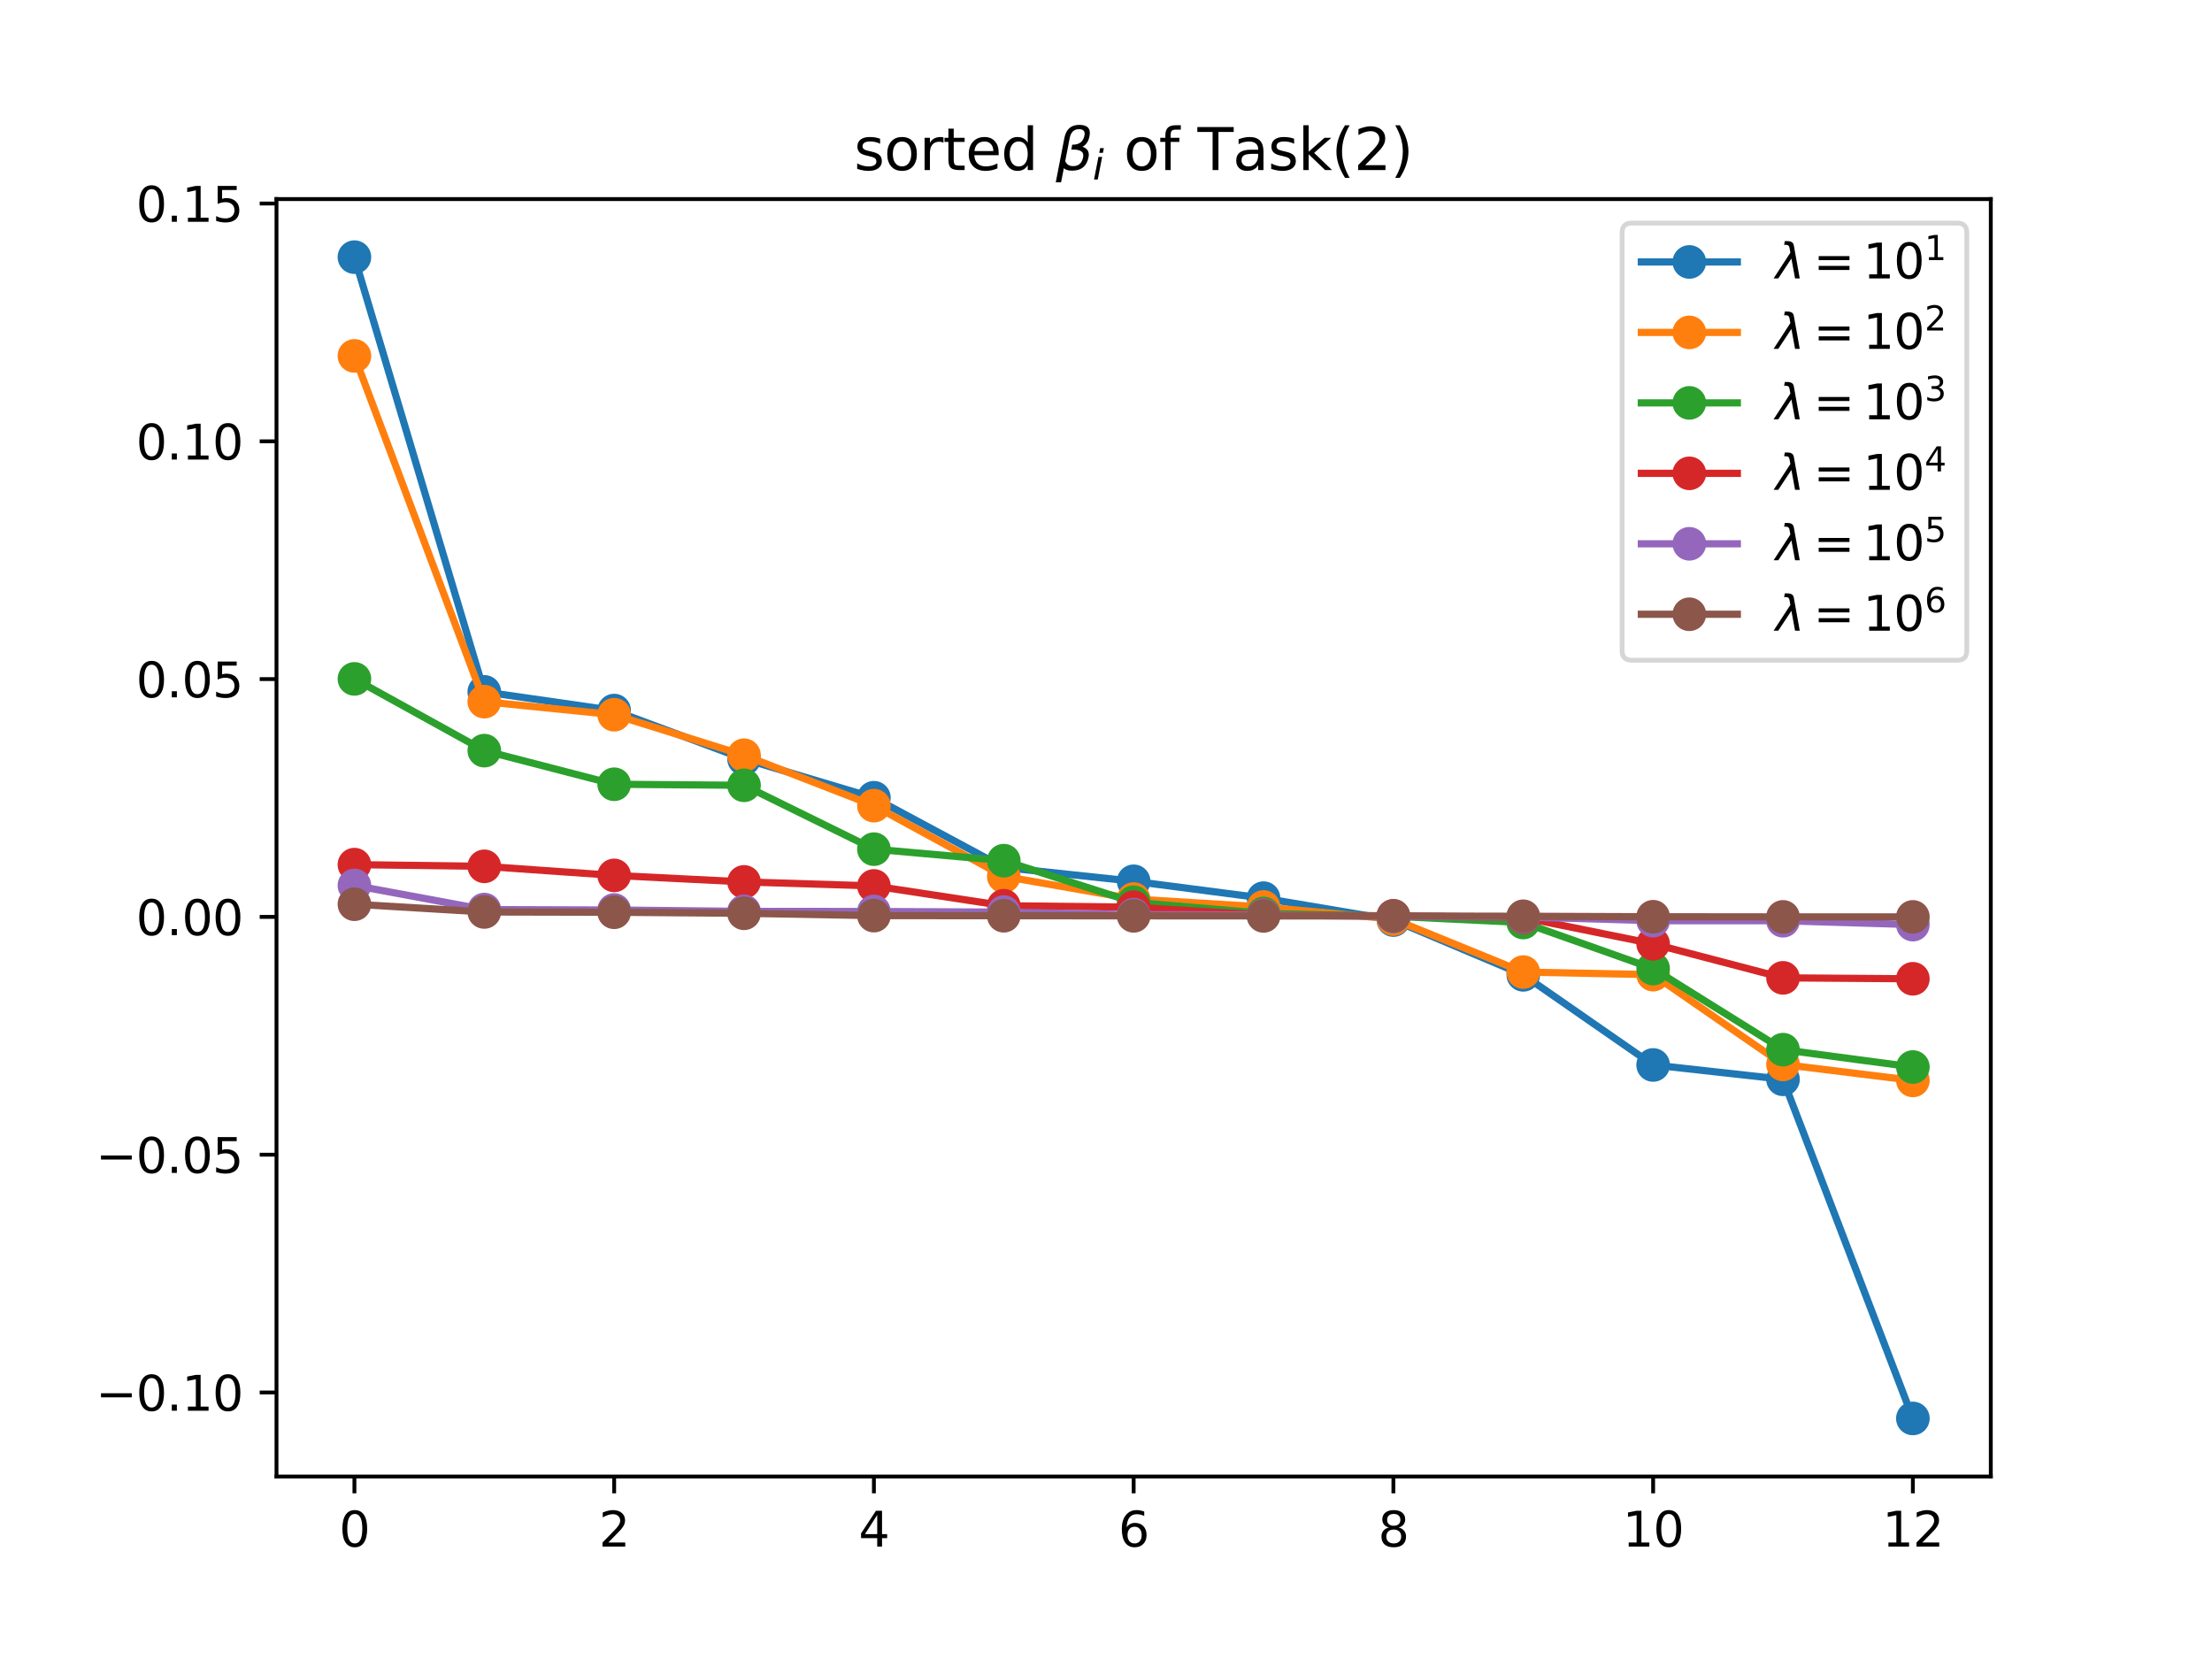 <?xml version="1.0" encoding="utf-8" standalone="no"?>
<!DOCTYPE svg PUBLIC "-//W3C//DTD SVG 1.1//EN"
  "http://www.w3.org/Graphics/SVG/1.1/DTD/svg11.dtd">
<svg xmlns:xlink="http://www.w3.org/1999/xlink" width="460.8pt" height="345.6pt" viewBox="0 0 460.8 345.6" xmlns="http://www.w3.org/2000/svg" version="1.1">
 <defs>
  <style type="text/css">*{stroke-linejoin: round; stroke-linecap: butt}</style>
 </defs>
 <g id="figure_1">
  <g id="patch_1">
   <path d="M 0 345.6 
L 460.8 345.6 
L 460.8 0 
L 0 0 
z
" style="fill: #ffffff"/>
  </g>
  <g id="axes_1">
   <g id="patch_2">
    <path d="M 57.6 307.584 
L 414.72 307.584 
L 414.72 41.472 
L 57.6 41.472 
z
" style="fill: #ffffff"/>
   </g>
   <g id="matplotlib.axis_1">
    <g id="xtick_1">
     <g id="line2d_1">
      <defs>
       <path id="m8b641f9952" d="M 0 0 
L 0 3.5 
" style="stroke: #000000; stroke-width: 0.8"/>
      </defs>
      <g>
       <use xlink:href="#m8b641f9952" x="73.833" y="307.584" style="stroke: #000000; stroke-width: 0.8"/>
      </g>
     </g>
     <g id="text_1">
      <!-- 0 -->
      <g transform="translate(70.651 322.182) scale(0.1 -0.1)">
       <defs>
        <path id="DejaVuSans-30" d="M 2034 4250 
Q 1547 4250 1301 3770 
Q 1056 3291 1056 2328 
Q 1056 1369 1301 889 
Q 1547 409 2034 409 
Q 2525 409 2770 889 
Q 3016 1369 3016 2328 
Q 3016 3291 2770 3770 
Q 2525 4250 2034 4250 
z
M 2034 4750 
Q 2819 4750 3233 4129 
Q 3647 3509 3647 2328 
Q 3647 1150 3233 529 
Q 2819 -91 2034 -91 
Q 1250 -91 836 529 
Q 422 1150 422 2328 
Q 422 3509 836 4129 
Q 1250 4750 2034 4750 
z
" transform="scale(0.016)"/>
       </defs>
       <use xlink:href="#DejaVuSans-30"/>
      </g>
     </g>
    </g>
    <g id="xtick_2">
     <g id="line2d_2">
      <g>
       <use xlink:href="#m8b641f9952" x="127.942" y="307.584" style="stroke: #000000; stroke-width: 0.8"/>
      </g>
     </g>
     <g id="text_2">
      <!-- 2 -->
      <g transform="translate(124.761 322.182) scale(0.1 -0.1)">
       <defs>
        <path id="DejaVuSans-32" d="M 1228 531 
L 3431 531 
L 3431 0 
L 469 0 
L 469 531 
Q 828 903 1448 1529 
Q 2069 2156 2228 2338 
Q 2531 2678 2651 2914 
Q 2772 3150 2772 3378 
Q 2772 3750 2511 3984 
Q 2250 4219 1831 4219 
Q 1534 4219 1204 4116 
Q 875 4013 500 3803 
L 500 4441 
Q 881 4594 1212 4672 
Q 1544 4750 1819 4750 
Q 2544 4750 2975 4387 
Q 3406 4025 3406 3419 
Q 3406 3131 3298 2873 
Q 3191 2616 2906 2266 
Q 2828 2175 2409 1742 
Q 1991 1309 1228 531 
z
" transform="scale(0.016)"/>
       </defs>
       <use xlink:href="#DejaVuSans-32"/>
      </g>
     </g>
    </g>
    <g id="xtick_3">
     <g id="line2d_3">
      <g>
       <use xlink:href="#m8b641f9952" x="182.051" y="307.584" style="stroke: #000000; stroke-width: 0.8"/>
      </g>
     </g>
     <g id="text_3">
      <!-- 4 -->
      <g transform="translate(178.87 322.182) scale(0.1 -0.1)">
       <defs>
        <path id="DejaVuSans-34" d="M 2419 4116 
L 825 1625 
L 2419 1625 
L 2419 4116 
z
M 2253 4666 
L 3047 4666 
L 3047 1625 
L 3713 1625 
L 3713 1100 
L 3047 1100 
L 3047 0 
L 2419 0 
L 2419 1100 
L 313 1100 
L 313 1709 
L 2253 4666 
z
" transform="scale(0.016)"/>
       </defs>
       <use xlink:href="#DejaVuSans-34"/>
      </g>
     </g>
    </g>
    <g id="xtick_4">
     <g id="line2d_4">
      <g>
       <use xlink:href="#m8b641f9952" x="236.16" y="307.584" style="stroke: #000000; stroke-width: 0.8"/>
      </g>
     </g>
     <g id="text_4">
      <!-- 6 -->
      <g transform="translate(232.979 322.182) scale(0.1 -0.1)">
       <defs>
        <path id="DejaVuSans-36" d="M 2113 2584 
Q 1688 2584 1439 2293 
Q 1191 2003 1191 1497 
Q 1191 994 1439 701 
Q 1688 409 2113 409 
Q 2538 409 2786 701 
Q 3034 994 3034 1497 
Q 3034 2003 2786 2293 
Q 2538 2584 2113 2584 
z
M 3366 4563 
L 3366 3988 
Q 3128 4100 2886 4159 
Q 2644 4219 2406 4219 
Q 1781 4219 1451 3797 
Q 1122 3375 1075 2522 
Q 1259 2794 1537 2939 
Q 1816 3084 2150 3084 
Q 2853 3084 3261 2657 
Q 3669 2231 3669 1497 
Q 3669 778 3244 343 
Q 2819 -91 2113 -91 
Q 1303 -91 875 529 
Q 447 1150 447 2328 
Q 447 3434 972 4092 
Q 1497 4750 2381 4750 
Q 2619 4750 2861 4703 
Q 3103 4656 3366 4563 
z
" transform="scale(0.016)"/>
       </defs>
       <use xlink:href="#DejaVuSans-36"/>
      </g>
     </g>
    </g>
    <g id="xtick_5">
     <g id="line2d_5">
      <g>
       <use xlink:href="#m8b641f9952" x="290.269" y="307.584" style="stroke: #000000; stroke-width: 0.8"/>
      </g>
     </g>
     <g id="text_5">
      <!-- 8 -->
      <g transform="translate(287.088 322.182) scale(0.1 -0.1)">
       <defs>
        <path id="DejaVuSans-38" d="M 2034 2216 
Q 1584 2216 1326 1975 
Q 1069 1734 1069 1313 
Q 1069 891 1326 650 
Q 1584 409 2034 409 
Q 2484 409 2743 651 
Q 3003 894 3003 1313 
Q 3003 1734 2745 1975 
Q 2488 2216 2034 2216 
z
M 1403 2484 
Q 997 2584 770 2862 
Q 544 3141 544 3541 
Q 544 4100 942 4425 
Q 1341 4750 2034 4750 
Q 2731 4750 3128 4425 
Q 3525 4100 3525 3541 
Q 3525 3141 3298 2862 
Q 3072 2584 2669 2484 
Q 3125 2378 3379 2068 
Q 3634 1759 3634 1313 
Q 3634 634 3220 271 
Q 2806 -91 2034 -91 
Q 1263 -91 848 271 
Q 434 634 434 1313 
Q 434 1759 690 2068 
Q 947 2378 1403 2484 
z
M 1172 3481 
Q 1172 3119 1398 2916 
Q 1625 2713 2034 2713 
Q 2441 2713 2670 2916 
Q 2900 3119 2900 3481 
Q 2900 3844 2670 4047 
Q 2441 4250 2034 4250 
Q 1625 4250 1398 4047 
Q 1172 3844 1172 3481 
z
" transform="scale(0.016)"/>
       </defs>
       <use xlink:href="#DejaVuSans-38"/>
      </g>
     </g>
    </g>
    <g id="xtick_6">
     <g id="line2d_6">
      <g>
       <use xlink:href="#m8b641f9952" x="344.378" y="307.584" style="stroke: #000000; stroke-width: 0.8"/>
      </g>
     </g>
     <g id="text_6">
      <!-- 10 -->
      <g transform="translate(338.016 322.182) scale(0.1 -0.1)">
       <defs>
        <path id="DejaVuSans-31" d="M 794 531 
L 1825 531 
L 1825 4091 
L 703 3866 
L 703 4441 
L 1819 4666 
L 2450 4666 
L 2450 531 
L 3481 531 
L 3481 0 
L 794 0 
L 794 531 
z
" transform="scale(0.016)"/>
       </defs>
       <use xlink:href="#DejaVuSans-31"/>
       <use xlink:href="#DejaVuSans-30" x="63.623"/>
      </g>
     </g>
    </g>
    <g id="xtick_7">
     <g id="line2d_7">
      <g>
       <use xlink:href="#m8b641f9952" x="398.487" y="307.584" style="stroke: #000000; stroke-width: 0.8"/>
      </g>
     </g>
     <g id="text_7">
      <!-- 12 -->
      <g transform="translate(392.125 322.182) scale(0.1 -0.1)">
       <use xlink:href="#DejaVuSans-31"/>
       <use xlink:href="#DejaVuSans-32" x="63.623"/>
      </g>
     </g>
    </g>
   </g>
   <g id="matplotlib.axis_2">
    <g id="ytick_1">
     <g id="line2d_8">
      <defs>
       <path id="m453fc8f907" d="M 0 0 
L -3.5 0 
" style="stroke: #000000; stroke-width: 0.8"/>
      </defs>
      <g>
       <use xlink:href="#m453fc8f907" x="57.6" y="290.075" style="stroke: #000000; stroke-width: 0.8"/>
      </g>
     </g>
     <g id="text_8">
      <!-- −0.10 -->
      <g transform="translate(19.955 293.875) scale(0.1 -0.1)">
       <defs>
        <path id="DejaVuSans-2212" d="M 678 2272 
L 4684 2272 
L 4684 1741 
L 678 1741 
L 678 2272 
z
" transform="scale(0.016)"/>
        <path id="DejaVuSans-2e" d="M 684 794 
L 1344 794 
L 1344 0 
L 684 0 
L 684 794 
z
" transform="scale(0.016)"/>
       </defs>
       <use xlink:href="#DejaVuSans-2212"/>
       <use xlink:href="#DejaVuSans-30" x="83.789"/>
       <use xlink:href="#DejaVuSans-2e" x="147.412"/>
       <use xlink:href="#DejaVuSans-31" x="179.199"/>
       <use xlink:href="#DejaVuSans-30" x="242.822"/>
      </g>
     </g>
    </g>
    <g id="ytick_2">
     <g id="line2d_9">
      <g>
       <use xlink:href="#m453fc8f907" x="57.6" y="240.54" style="stroke: #000000; stroke-width: 0.8"/>
      </g>
     </g>
     <g id="text_9">
      <!-- −0.05 -->
      <g transform="translate(19.955 244.34) scale(0.1 -0.1)">
       <defs>
        <path id="DejaVuSans-35" d="M 691 4666 
L 3169 4666 
L 3169 4134 
L 1269 4134 
L 1269 2991 
Q 1406 3038 1543 3061 
Q 1681 3084 1819 3084 
Q 2600 3084 3056 2656 
Q 3513 2228 3513 1497 
Q 3513 744 3044 326 
Q 2575 -91 1722 -91 
Q 1428 -91 1123 -41 
Q 819 9 494 109 
L 494 744 
Q 775 591 1075 516 
Q 1375 441 1709 441 
Q 2250 441 2565 725 
Q 2881 1009 2881 1497 
Q 2881 1984 2565 2268 
Q 2250 2553 1709 2553 
Q 1456 2553 1204 2497 
Q 953 2441 691 2322 
L 691 4666 
z
" transform="scale(0.016)"/>
       </defs>
       <use xlink:href="#DejaVuSans-2212"/>
       <use xlink:href="#DejaVuSans-30" x="83.789"/>
       <use xlink:href="#DejaVuSans-2e" x="147.412"/>
       <use xlink:href="#DejaVuSans-30" x="179.199"/>
       <use xlink:href="#DejaVuSans-35" x="242.822"/>
      </g>
     </g>
    </g>
    <g id="ytick_3">
     <g id="line2d_10">
      <g>
       <use xlink:href="#m453fc8f907" x="57.6" y="191.005" style="stroke: #000000; stroke-width: 0.8"/>
      </g>
     </g>
     <g id="text_10">
      <!-- 0.00 -->
      <g transform="translate(28.334 194.805) scale(0.1 -0.1)">
       <use xlink:href="#DejaVuSans-30"/>
       <use xlink:href="#DejaVuSans-2e" x="63.623"/>
       <use xlink:href="#DejaVuSans-30" x="95.41"/>
       <use xlink:href="#DejaVuSans-30" x="159.033"/>
      </g>
     </g>
    </g>
    <g id="ytick_4">
     <g id="line2d_11">
      <g>
       <use xlink:href="#m453fc8f907" x="57.6" y="141.47" style="stroke: #000000; stroke-width: 0.8"/>
      </g>
     </g>
     <g id="text_11">
      <!-- 0.05 -->
      <g transform="translate(28.334 145.27) scale(0.1 -0.1)">
       <use xlink:href="#DejaVuSans-30"/>
       <use xlink:href="#DejaVuSans-2e" x="63.623"/>
       <use xlink:href="#DejaVuSans-30" x="95.41"/>
       <use xlink:href="#DejaVuSans-35" x="159.033"/>
      </g>
     </g>
    </g>
    <g id="ytick_5">
     <g id="line2d_12">
      <g>
       <use xlink:href="#m453fc8f907" x="57.6" y="91.935" style="stroke: #000000; stroke-width: 0.8"/>
      </g>
     </g>
     <g id="text_12">
      <!-- 0.10 -->
      <g transform="translate(28.334 95.735) scale(0.1 -0.1)">
       <use xlink:href="#DejaVuSans-30"/>
       <use xlink:href="#DejaVuSans-2e" x="63.623"/>
       <use xlink:href="#DejaVuSans-31" x="95.41"/>
       <use xlink:href="#DejaVuSans-30" x="159.033"/>
      </g>
     </g>
    </g>
    <g id="ytick_6">
     <g id="line2d_13">
      <g>
       <use xlink:href="#m453fc8f907" x="57.6" y="42.4" style="stroke: #000000; stroke-width: 0.8"/>
      </g>
     </g>
     <g id="text_13">
      <!-- 0.15 -->
      <g transform="translate(28.334 46.2) scale(0.1 -0.1)">
       <use xlink:href="#DejaVuSans-30"/>
       <use xlink:href="#DejaVuSans-2e" x="63.623"/>
       <use xlink:href="#DejaVuSans-31" x="95.41"/>
       <use xlink:href="#DejaVuSans-35" x="159.033"/>
      </g>
     </g>
    </g>
   </g>
   <g id="line2d_14">
    <path d="M 73.833 53.568 
L 100.887 144.125 
L 127.942 148.026 
L 154.996 158.105 
L 182.051 166.186 
L 209.105 180.712 
L 236.16 183.589 
L 263.215 187.104 
L 290.269 191.667 
L 317.324 203.077 
L 344.378 221.851 
L 371.433 224.842 
L 398.487 295.488 
" clip-path="url(#p2a9198d4e5)" style="fill: none; stroke: #1f77b4; stroke-width: 1.5; stroke-linecap: square"/>
    <defs>
     <path id="mb5e48be2fe" d="M 0 3 
C 0.796 3 1.559 2.684 2.121 2.121 
C 2.684 1.559 3 0.796 3 0 
C 3 -0.796 2.684 -1.559 2.121 -2.121 
C 1.559 -2.684 0.796 -3 0 -3 
C -0.796 -3 -1.559 -2.684 -2.121 -2.121 
C -2.684 -1.559 -3 -0.796 -3 0 
C -3 0.796 -2.684 1.559 -2.121 2.121 
C -1.559 2.684 -0.796 3 0 3 
z
" style="stroke: #1f77b4"/>
    </defs>
    <g clip-path="url(#p2a9198d4e5)">
     <use xlink:href="#mb5e48be2fe" x="73.833" y="53.568" style="fill: #1f77b4; stroke: #1f77b4"/>
     <use xlink:href="#mb5e48be2fe" x="100.887" y="144.125" style="fill: #1f77b4; stroke: #1f77b4"/>
     <use xlink:href="#mb5e48be2fe" x="127.942" y="148.026" style="fill: #1f77b4; stroke: #1f77b4"/>
     <use xlink:href="#mb5e48be2fe" x="154.996" y="158.105" style="fill: #1f77b4; stroke: #1f77b4"/>
     <use xlink:href="#mb5e48be2fe" x="182.051" y="166.186" style="fill: #1f77b4; stroke: #1f77b4"/>
     <use xlink:href="#mb5e48be2fe" x="209.105" y="180.712" style="fill: #1f77b4; stroke: #1f77b4"/>
     <use xlink:href="#mb5e48be2fe" x="236.16" y="183.589" style="fill: #1f77b4; stroke: #1f77b4"/>
     <use xlink:href="#mb5e48be2fe" x="263.215" y="187.104" style="fill: #1f77b4; stroke: #1f77b4"/>
     <use xlink:href="#mb5e48be2fe" x="290.269" y="191.667" style="fill: #1f77b4; stroke: #1f77b4"/>
     <use xlink:href="#mb5e48be2fe" x="317.324" y="203.077" style="fill: #1f77b4; stroke: #1f77b4"/>
     <use xlink:href="#mb5e48be2fe" x="344.378" y="221.851" style="fill: #1f77b4; stroke: #1f77b4"/>
     <use xlink:href="#mb5e48be2fe" x="371.433" y="224.842" style="fill: #1f77b4; stroke: #1f77b4"/>
     <use xlink:href="#mb5e48be2fe" x="398.487" y="295.488" style="fill: #1f77b4; stroke: #1f77b4"/>
    </g>
   </g>
   <g id="line2d_15">
    <path d="M 73.833 74.144 
L 100.887 146.165 
L 127.942 148.89 
L 154.996 157.329 
L 182.051 167.832 
L 209.105 182.563 
L 236.16 187.285 
L 263.215 188.938 
L 290.269 191.471 
L 317.324 202.502 
L 344.378 203.035 
L 371.433 221.74 
L 398.487 225.073 
" clip-path="url(#p2a9198d4e5)" style="fill: none; stroke: #ff7f0e; stroke-width: 1.5; stroke-linecap: square"/>
    <defs>
     <path id="m48833f4f83" d="M 0 3 
C 0.796 3 1.559 2.684 2.121 2.121 
C 2.684 1.559 3 0.796 3 0 
C 3 -0.796 2.684 -1.559 2.121 -2.121 
C 1.559 -2.684 0.796 -3 0 -3 
C -0.796 -3 -1.559 -2.684 -2.121 -2.121 
C -2.684 -1.559 -3 -0.796 -3 0 
C -3 0.796 -2.684 1.559 -2.121 2.121 
C -1.559 2.684 -0.796 3 0 3 
z
" style="stroke: #ff7f0e"/>
    </defs>
    <g clip-path="url(#p2a9198d4e5)">
     <use xlink:href="#m48833f4f83" x="73.833" y="74.144" style="fill: #ff7f0e; stroke: #ff7f0e"/>
     <use xlink:href="#m48833f4f83" x="100.887" y="146.165" style="fill: #ff7f0e; stroke: #ff7f0e"/>
     <use xlink:href="#m48833f4f83" x="127.942" y="148.89" style="fill: #ff7f0e; stroke: #ff7f0e"/>
     <use xlink:href="#m48833f4f83" x="154.996" y="157.329" style="fill: #ff7f0e; stroke: #ff7f0e"/>
     <use xlink:href="#m48833f4f83" x="182.051" y="167.832" style="fill: #ff7f0e; stroke: #ff7f0e"/>
     <use xlink:href="#m48833f4f83" x="209.105" y="182.563" style="fill: #ff7f0e; stroke: #ff7f0e"/>
     <use xlink:href="#m48833f4f83" x="236.16" y="187.285" style="fill: #ff7f0e; stroke: #ff7f0e"/>
     <use xlink:href="#m48833f4f83" x="263.215" y="188.938" style="fill: #ff7f0e; stroke: #ff7f0e"/>
     <use xlink:href="#m48833f4f83" x="290.269" y="191.471" style="fill: #ff7f0e; stroke: #ff7f0e"/>
     <use xlink:href="#m48833f4f83" x="317.324" y="202.502" style="fill: #ff7f0e; stroke: #ff7f0e"/>
     <use xlink:href="#m48833f4f83" x="344.378" y="203.035" style="fill: #ff7f0e; stroke: #ff7f0e"/>
     <use xlink:href="#m48833f4f83" x="371.433" y="221.74" style="fill: #ff7f0e; stroke: #ff7f0e"/>
     <use xlink:href="#m48833f4f83" x="398.487" y="225.073" style="fill: #ff7f0e; stroke: #ff7f0e"/>
    </g>
   </g>
   <g id="line2d_16">
    <path d="M 73.833 141.424 
L 100.887 156.372 
L 127.942 163.376 
L 154.996 163.593 
L 182.051 176.894 
L 209.105 179.293 
L 236.16 187.962 
L 263.215 190.28 
L 290.269 190.885 
L 317.324 192.178 
L 344.378 201.774 
L 371.433 218.665 
L 398.487 222.283 
" clip-path="url(#p2a9198d4e5)" style="fill: none; stroke: #2ca02c; stroke-width: 1.5; stroke-linecap: square"/>
    <defs>
     <path id="mb3e399274b" d="M 0 3 
C 0.796 3 1.559 2.684 2.121 2.121 
C 2.684 1.559 3 0.796 3 0 
C 3 -0.796 2.684 -1.559 2.121 -2.121 
C 1.559 -2.684 0.796 -3 0 -3 
C -0.796 -3 -1.559 -2.684 -2.121 -2.121 
C -2.684 -1.559 -3 -0.796 -3 0 
C -3 0.796 -2.684 1.559 -2.121 2.121 
C -1.559 2.684 -0.796 3 0 3 
z
" style="stroke: #2ca02c"/>
    </defs>
    <g clip-path="url(#p2a9198d4e5)">
     <use xlink:href="#mb3e399274b" x="73.833" y="141.424" style="fill: #2ca02c; stroke: #2ca02c"/>
     <use xlink:href="#mb3e399274b" x="100.887" y="156.372" style="fill: #2ca02c; stroke: #2ca02c"/>
     <use xlink:href="#mb3e399274b" x="127.942" y="163.376" style="fill: #2ca02c; stroke: #2ca02c"/>
     <use xlink:href="#mb3e399274b" x="154.996" y="163.593" style="fill: #2ca02c; stroke: #2ca02c"/>
     <use xlink:href="#mb3e399274b" x="182.051" y="176.894" style="fill: #2ca02c; stroke: #2ca02c"/>
     <use xlink:href="#mb3e399274b" x="209.105" y="179.293" style="fill: #2ca02c; stroke: #2ca02c"/>
     <use xlink:href="#mb3e399274b" x="236.16" y="187.962" style="fill: #2ca02c; stroke: #2ca02c"/>
     <use xlink:href="#mb3e399274b" x="263.215" y="190.28" style="fill: #2ca02c; stroke: #2ca02c"/>
     <use xlink:href="#mb3e399274b" x="290.269" y="190.885" style="fill: #2ca02c; stroke: #2ca02c"/>
     <use xlink:href="#mb3e399274b" x="317.324" y="192.178" style="fill: #2ca02c; stroke: #2ca02c"/>
     <use xlink:href="#mb3e399274b" x="344.378" y="201.774" style="fill: #2ca02c; stroke: #2ca02c"/>
     <use xlink:href="#mb3e399274b" x="371.433" y="218.665" style="fill: #2ca02c; stroke: #2ca02c"/>
     <use xlink:href="#mb3e399274b" x="398.487" y="222.283" style="fill: #2ca02c; stroke: #2ca02c"/>
    </g>
   </g>
   <g id="line2d_17">
    <path d="M 73.833 180.118 
L 100.887 180.473 
L 127.942 182.364 
L 154.996 183.715 
L 182.051 184.556 
L 209.105 188.679 
L 236.16 188.98 
L 263.215 190.655 
L 290.269 190.783 
L 317.324 191.132 
L 344.378 196.617 
L 371.433 203.703 
L 398.487 203.899 
" clip-path="url(#p2a9198d4e5)" style="fill: none; stroke: #d62728; stroke-width: 1.5; stroke-linecap: square"/>
    <defs>
     <path id="mddbc0171d7" d="M 0 3 
C 0.796 3 1.559 2.684 2.121 2.121 
C 2.684 1.559 3 0.796 3 0 
C 3 -0.796 2.684 -1.559 2.121 -2.121 
C 1.559 -2.684 0.796 -3 0 -3 
C -0.796 -3 -1.559 -2.684 -2.121 -2.121 
C -2.684 -1.559 -3 -0.796 -3 0 
C -3 0.796 -2.684 1.559 -2.121 2.121 
C -1.559 2.684 -0.796 3 0 3 
z
" style="stroke: #d62728"/>
    </defs>
    <g clip-path="url(#p2a9198d4e5)">
     <use xlink:href="#mddbc0171d7" x="73.833" y="180.118" style="fill: #d62728; stroke: #d62728"/>
     <use xlink:href="#mddbc0171d7" x="100.887" y="180.473" style="fill: #d62728; stroke: #d62728"/>
     <use xlink:href="#mddbc0171d7" x="127.942" y="182.364" style="fill: #d62728; stroke: #d62728"/>
     <use xlink:href="#mddbc0171d7" x="154.996" y="183.715" style="fill: #d62728; stroke: #d62728"/>
     <use xlink:href="#mddbc0171d7" x="182.051" y="184.556" style="fill: #d62728; stroke: #d62728"/>
     <use xlink:href="#mddbc0171d7" x="209.105" y="188.679" style="fill: #d62728; stroke: #d62728"/>
     <use xlink:href="#mddbc0171d7" x="236.16" y="188.98" style="fill: #d62728; stroke: #d62728"/>
     <use xlink:href="#mddbc0171d7" x="263.215" y="190.655" style="fill: #d62728; stroke: #d62728"/>
     <use xlink:href="#mddbc0171d7" x="290.269" y="190.783" style="fill: #d62728; stroke: #d62728"/>
     <use xlink:href="#mddbc0171d7" x="317.324" y="191.132" style="fill: #d62728; stroke: #d62728"/>
     <use xlink:href="#mddbc0171d7" x="344.378" y="196.617" style="fill: #d62728; stroke: #d62728"/>
     <use xlink:href="#mddbc0171d7" x="371.433" y="203.703" style="fill: #d62728; stroke: #d62728"/>
     <use xlink:href="#mddbc0171d7" x="398.487" y="203.899" style="fill: #d62728; stroke: #d62728"/>
    </g>
   </g>
   <g id="line2d_18">
    <path d="M 73.833 184.454 
L 100.887 189.477 
L 127.942 189.569 
L 154.996 189.853 
L 182.051 189.877 
L 209.105 190.01 
L 236.16 190.531 
L 263.215 190.626 
L 290.269 190.924 
L 317.324 191.02 
L 344.378 191.796 
L 371.433 191.809 
L 398.487 192.617 
" clip-path="url(#p2a9198d4e5)" style="fill: none; stroke: #9467bd; stroke-width: 1.5; stroke-linecap: square"/>
    <defs>
     <path id="mdfabd6591f" d="M 0 3 
C 0.796 3 1.559 2.684 2.121 2.121 
C 2.684 1.559 3 0.796 3 0 
C 3 -0.796 2.684 -1.559 2.121 -2.121 
C 1.559 -2.684 0.796 -3 0 -3 
C -0.796 -3 -1.559 -2.684 -2.121 -2.121 
C -2.684 -1.559 -3 -0.796 -3 0 
C -3 0.796 -2.684 1.559 -2.121 2.121 
C -1.559 2.684 -0.796 3 0 3 
z
" style="stroke: #9467bd"/>
    </defs>
    <g clip-path="url(#p2a9198d4e5)">
     <use xlink:href="#mdfabd6591f" x="73.833" y="184.454" style="fill: #9467bd; stroke: #9467bd"/>
     <use xlink:href="#mdfabd6591f" x="100.887" y="189.477" style="fill: #9467bd; stroke: #9467bd"/>
     <use xlink:href="#mdfabd6591f" x="127.942" y="189.569" style="fill: #9467bd; stroke: #9467bd"/>
     <use xlink:href="#mdfabd6591f" x="154.996" y="189.853" style="fill: #9467bd; stroke: #9467bd"/>
     <use xlink:href="#mdfabd6591f" x="182.051" y="189.877" style="fill: #9467bd; stroke: #9467bd"/>
     <use xlink:href="#mdfabd6591f" x="209.105" y="190.01" style="fill: #9467bd; stroke: #9467bd"/>
     <use xlink:href="#mdfabd6591f" x="236.16" y="190.531" style="fill: #9467bd; stroke: #9467bd"/>
     <use xlink:href="#mdfabd6591f" x="263.215" y="190.626" style="fill: #9467bd; stroke: #9467bd"/>
     <use xlink:href="#mdfabd6591f" x="290.269" y="190.924" style="fill: #9467bd; stroke: #9467bd"/>
     <use xlink:href="#mdfabd6591f" x="317.324" y="191.02" style="fill: #9467bd; stroke: #9467bd"/>
     <use xlink:href="#mdfabd6591f" x="344.378" y="191.796" style="fill: #9467bd; stroke: #9467bd"/>
     <use xlink:href="#mdfabd6591f" x="371.433" y="191.809" style="fill: #9467bd; stroke: #9467bd"/>
     <use xlink:href="#mdfabd6591f" x="398.487" y="192.617" style="fill: #9467bd; stroke: #9467bd"/>
    </g>
   </g>
   <g id="line2d_19">
    <path d="M 73.833 188.366 
L 100.887 189.98 
L 127.942 190.04 
L 154.996 190.255 
L 182.051 190.739 
L 209.105 190.766 
L 236.16 190.786 
L 263.215 190.802 
L 290.269 190.817 
L 317.324 190.873 
L 344.378 190.975 
L 371.433 191.004 
L 398.487 191.007 
" clip-path="url(#p2a9198d4e5)" style="fill: none; stroke: #8c564b; stroke-width: 1.5; stroke-linecap: square"/>
    <defs>
     <path id="m627dc3175e" d="M 0 3 
C 0.796 3 1.559 2.684 2.121 2.121 
C 2.684 1.559 3 0.796 3 0 
C 3 -0.796 2.684 -1.559 2.121 -2.121 
C 1.559 -2.684 0.796 -3 0 -3 
C -0.796 -3 -1.559 -2.684 -2.121 -2.121 
C -2.684 -1.559 -3 -0.796 -3 0 
C -3 0.796 -2.684 1.559 -2.121 2.121 
C -1.559 2.684 -0.796 3 0 3 
z
" style="stroke: #8c564b"/>
    </defs>
    <g clip-path="url(#p2a9198d4e5)">
     <use xlink:href="#m627dc3175e" x="73.833" y="188.366" style="fill: #8c564b; stroke: #8c564b"/>
     <use xlink:href="#m627dc3175e" x="100.887" y="189.98" style="fill: #8c564b; stroke: #8c564b"/>
     <use xlink:href="#m627dc3175e" x="127.942" y="190.04" style="fill: #8c564b; stroke: #8c564b"/>
     <use xlink:href="#m627dc3175e" x="154.996" y="190.255" style="fill: #8c564b; stroke: #8c564b"/>
     <use xlink:href="#m627dc3175e" x="182.051" y="190.739" style="fill: #8c564b; stroke: #8c564b"/>
     <use xlink:href="#m627dc3175e" x="209.105" y="190.766" style="fill: #8c564b; stroke: #8c564b"/>
     <use xlink:href="#m627dc3175e" x="236.16" y="190.786" style="fill: #8c564b; stroke: #8c564b"/>
     <use xlink:href="#m627dc3175e" x="263.215" y="190.802" style="fill: #8c564b; stroke: #8c564b"/>
     <use xlink:href="#m627dc3175e" x="290.269" y="190.817" style="fill: #8c564b; stroke: #8c564b"/>
     <use xlink:href="#m627dc3175e" x="317.324" y="190.873" style="fill: #8c564b; stroke: #8c564b"/>
     <use xlink:href="#m627dc3175e" x="344.378" y="190.975" style="fill: #8c564b; stroke: #8c564b"/>
     <use xlink:href="#m627dc3175e" x="371.433" y="191.004" style="fill: #8c564b; stroke: #8c564b"/>
     <use xlink:href="#m627dc3175e" x="398.487" y="191.007" style="fill: #8c564b; stroke: #8c564b"/>
    </g>
   </g>
   <g id="patch_3">
    <path d="M 57.6 307.584 
L 57.6 41.472 
" style="fill: none; stroke: #000000; stroke-width: 0.8; stroke-linejoin: miter; stroke-linecap: square"/>
   </g>
   <g id="patch_4">
    <path d="M 414.72 307.584 
L 414.72 41.472 
" style="fill: none; stroke: #000000; stroke-width: 0.8; stroke-linejoin: miter; stroke-linecap: square"/>
   </g>
   <g id="patch_5">
    <path d="M 57.6 307.584 
L 414.72 307.584 
" style="fill: none; stroke: #000000; stroke-width: 0.8; stroke-linejoin: miter; stroke-linecap: square"/>
   </g>
   <g id="patch_6">
    <path d="M 57.6 41.472 
L 414.72 41.472 
" style="fill: none; stroke: #000000; stroke-width: 0.8; stroke-linejoin: miter; stroke-linecap: square"/>
   </g>
   <g id="text_14">
    <!-- sorted $\beta_i$ of Task(2) -->
    <g transform="translate(177.9 35.472) scale(0.12 -0.12)">
     <defs>
      <path id="DejaVuSans-73" d="M 2834 3397 
L 2834 2853 
Q 2591 2978 2328 3040 
Q 2066 3103 1784 3103 
Q 1356 3103 1142 2972 
Q 928 2841 928 2578 
Q 928 2378 1081 2264 
Q 1234 2150 1697 2047 
L 1894 2003 
Q 2506 1872 2764 1633 
Q 3022 1394 3022 966 
Q 3022 478 2636 193 
Q 2250 -91 1575 -91 
Q 1294 -91 989 -36 
Q 684 19 347 128 
L 347 722 
Q 666 556 975 473 
Q 1284 391 1588 391 
Q 1994 391 2212 530 
Q 2431 669 2431 922 
Q 2431 1156 2273 1281 
Q 2116 1406 1581 1522 
L 1381 1569 
Q 847 1681 609 1914 
Q 372 2147 372 2553 
Q 372 3047 722 3315 
Q 1072 3584 1716 3584 
Q 2034 3584 2315 3537 
Q 2597 3491 2834 3397 
z
" transform="scale(0.016)"/>
      <path id="DejaVuSans-6f" d="M 1959 3097 
Q 1497 3097 1228 2736 
Q 959 2375 959 1747 
Q 959 1119 1226 758 
Q 1494 397 1959 397 
Q 2419 397 2687 759 
Q 2956 1122 2956 1747 
Q 2956 2369 2687 2733 
Q 2419 3097 1959 3097 
z
M 1959 3584 
Q 2709 3584 3137 3096 
Q 3566 2609 3566 1747 
Q 3566 888 3137 398 
Q 2709 -91 1959 -91 
Q 1206 -91 779 398 
Q 353 888 353 1747 
Q 353 2609 779 3096 
Q 1206 3584 1959 3584 
z
" transform="scale(0.016)"/>
      <path id="DejaVuSans-72" d="M 2631 2963 
Q 2534 3019 2420 3045 
Q 2306 3072 2169 3072 
Q 1681 3072 1420 2755 
Q 1159 2438 1159 1844 
L 1159 0 
L 581 0 
L 581 3500 
L 1159 3500 
L 1159 2956 
Q 1341 3275 1631 3429 
Q 1922 3584 2338 3584 
Q 2397 3584 2469 3576 
Q 2541 3569 2628 3553 
L 2631 2963 
z
" transform="scale(0.016)"/>
      <path id="DejaVuSans-74" d="M 1172 4494 
L 1172 3500 
L 2356 3500 
L 2356 3053 
L 1172 3053 
L 1172 1153 
Q 1172 725 1289 603 
Q 1406 481 1766 481 
L 2356 481 
L 2356 0 
L 1766 0 
Q 1100 0 847 248 
Q 594 497 594 1153 
L 594 3053 
L 172 3053 
L 172 3500 
L 594 3500 
L 594 4494 
L 1172 4494 
z
" transform="scale(0.016)"/>
      <path id="DejaVuSans-65" d="M 3597 1894 
L 3597 1613 
L 953 1613 
Q 991 1019 1311 708 
Q 1631 397 2203 397 
Q 2534 397 2845 478 
Q 3156 559 3463 722 
L 3463 178 
Q 3153 47 2828 -22 
Q 2503 -91 2169 -91 
Q 1331 -91 842 396 
Q 353 884 353 1716 
Q 353 2575 817 3079 
Q 1281 3584 2069 3584 
Q 2775 3584 3186 3129 
Q 3597 2675 3597 1894 
z
M 3022 2063 
Q 3016 2534 2758 2815 
Q 2500 3097 2075 3097 
Q 1594 3097 1305 2825 
Q 1016 2553 972 2059 
L 3022 2063 
z
" transform="scale(0.016)"/>
      <path id="DejaVuSans-64" d="M 2906 2969 
L 2906 4863 
L 3481 4863 
L 3481 0 
L 2906 0 
L 2906 525 
Q 2725 213 2448 61 
Q 2172 -91 1784 -91 
Q 1150 -91 751 415 
Q 353 922 353 1747 
Q 353 2572 751 3078 
Q 1150 3584 1784 3584 
Q 2172 3584 2448 3432 
Q 2725 3281 2906 2969 
z
M 947 1747 
Q 947 1113 1208 752 
Q 1469 391 1925 391 
Q 2381 391 2643 752 
Q 2906 1113 2906 1747 
Q 2906 2381 2643 2742 
Q 2381 3103 1925 3103 
Q 1469 3103 1208 2742 
Q 947 2381 947 1747 
z
" transform="scale(0.016)"/>
      <path id="DejaVuSans-20" transform="scale(0.016)"/>
      <path id="DejaVuSans-Oblique-3b2" d="M 872 216 
L 572 -1331 
L -6 -1331 
L 928 3478 
Q 1206 4903 2538 4903 
Q 3888 4903 3659 3700 
Q 3503 2844 2894 2531 
Q 3713 2250 3553 1416 
Q 3272 -69 1759 -66 
Q 1097 -63 872 216 
z
M 1019 966 
Q 1259 422 1875 425 
Q 2775 425 2966 1406 
Q 3138 2288 1675 2219 
L 1778 2750 
Q 2909 2731 3106 3750 
Q 3241 4438 2509 4434 
Q 1691 4434 1503 3459 
L 1019 966 
z
" transform="scale(0.016)"/>
      <path id="DejaVuSans-Oblique-69" d="M 1172 4863 
L 1747 4863 
L 1606 4134 
L 1031 4134 
L 1172 4863 
z
M 909 3500 
L 1484 3500 
L 800 0 
L 225 0 
L 909 3500 
z
" transform="scale(0.016)"/>
      <path id="DejaVuSans-66" d="M 2375 4863 
L 2375 4384 
L 1825 4384 
Q 1516 4384 1395 4259 
Q 1275 4134 1275 3809 
L 1275 3500 
L 2222 3500 
L 2222 3053 
L 1275 3053 
L 1275 0 
L 697 0 
L 697 3053 
L 147 3053 
L 147 3500 
L 697 3500 
L 697 3744 
Q 697 4328 969 4595 
Q 1241 4863 1831 4863 
L 2375 4863 
z
" transform="scale(0.016)"/>
      <path id="DejaVuSans-54" d="M -19 4666 
L 3928 4666 
L 3928 4134 
L 2272 4134 
L 2272 0 
L 1638 0 
L 1638 4134 
L -19 4134 
L -19 4666 
z
" transform="scale(0.016)"/>
      <path id="DejaVuSans-61" d="M 2194 1759 
Q 1497 1759 1228 1600 
Q 959 1441 959 1056 
Q 959 750 1161 570 
Q 1363 391 1709 391 
Q 2188 391 2477 730 
Q 2766 1069 2766 1631 
L 2766 1759 
L 2194 1759 
z
M 3341 1997 
L 3341 0 
L 2766 0 
L 2766 531 
Q 2569 213 2275 61 
Q 1981 -91 1556 -91 
Q 1019 -91 701 211 
Q 384 513 384 1019 
Q 384 1609 779 1909 
Q 1175 2209 1959 2209 
L 2766 2209 
L 2766 2266 
Q 2766 2663 2505 2880 
Q 2244 3097 1772 3097 
Q 1472 3097 1187 3025 
Q 903 2953 641 2809 
L 641 3341 
Q 956 3463 1253 3523 
Q 1550 3584 1831 3584 
Q 2591 3584 2966 3190 
Q 3341 2797 3341 1997 
z
" transform="scale(0.016)"/>
      <path id="DejaVuSans-6b" d="M 581 4863 
L 1159 4863 
L 1159 1991 
L 2875 3500 
L 3609 3500 
L 1753 1863 
L 3688 0 
L 2938 0 
L 1159 1709 
L 1159 0 
L 581 0 
L 581 4863 
z
" transform="scale(0.016)"/>
      <path id="DejaVuSans-28" d="M 1984 4856 
Q 1566 4138 1362 3434 
Q 1159 2731 1159 2009 
Q 1159 1288 1364 580 
Q 1569 -128 1984 -844 
L 1484 -844 
Q 1016 -109 783 600 
Q 550 1309 550 2009 
Q 550 2706 781 3412 
Q 1013 4119 1484 4856 
L 1984 4856 
z
" transform="scale(0.016)"/>
      <path id="DejaVuSans-29" d="M 513 4856 
L 1013 4856 
Q 1481 4119 1714 3412 
Q 1947 2706 1947 2009 
Q 1947 1309 1714 600 
Q 1481 -109 1013 -844 
L 513 -844 
Q 928 -128 1133 580 
Q 1338 1288 1338 2009 
Q 1338 2731 1133 3434 
Q 928 4138 513 4856 
z
" transform="scale(0.016)"/>
     </defs>
     <use xlink:href="#DejaVuSans-73" transform="translate(0 0.391)"/>
     <use xlink:href="#DejaVuSans-6f" transform="translate(52.1 0.391)"/>
     <use xlink:href="#DejaVuSans-72" transform="translate(113.281 0.391)"/>
     <use xlink:href="#DejaVuSans-74" transform="translate(154.395 0.391)"/>
     <use xlink:href="#DejaVuSans-65" transform="translate(193.604 0.391)"/>
     <use xlink:href="#DejaVuSans-64" transform="translate(255.127 0.391)"/>
     <use xlink:href="#DejaVuSans-20" transform="translate(318.604 0.391)"/>
     <use xlink:href="#DejaVuSans-Oblique-3b2" transform="translate(350.391 0.391)"/>
     <use xlink:href="#DejaVuSans-Oblique-69" transform="translate(414.209 -16.016) scale(0.7)"/>
     <use xlink:href="#DejaVuSans-20" transform="translate(436.392 0.391)"/>
     <use xlink:href="#DejaVuSans-6f" transform="translate(468.179 0.391)"/>
     <use xlink:href="#DejaVuSans-66" transform="translate(529.36 0.391)"/>
     <use xlink:href="#DejaVuSans-20" transform="translate(564.565 0.391)"/>
     <use xlink:href="#DejaVuSans-54" transform="translate(596.353 0.391)"/>
     <use xlink:href="#DejaVuSans-61" transform="translate(657.437 0.391)"/>
     <use xlink:href="#DejaVuSans-73" transform="translate(718.716 0.391)"/>
     <use xlink:href="#DejaVuSans-6b" transform="translate(770.815 0.391)"/>
     <use xlink:href="#DejaVuSans-28" transform="translate(828.726 0.391)"/>
     <use xlink:href="#DejaVuSans-32" transform="translate(867.739 0.391)"/>
     <use xlink:href="#DejaVuSans-29" transform="translate(931.362 0.391)"/>
    </g>
   </g>
   <g id="legend_1">
    <g id="patch_7">
     <path d="M 339.92 137.541 
L 407.72 137.541 
Q 409.72 137.541 409.72 135.541 
L 409.72 48.472 
Q 409.72 46.472 407.72 46.472 
L 339.92 46.472 
Q 337.92 46.472 337.92 48.472 
L 337.92 135.541 
Q 337.92 137.541 339.92 137.541 
z
" style="fill: #ffffff; opacity: 0.8; stroke: #cccccc; stroke-linejoin: miter"/>
    </g>
    <g id="line2d_20">
     <path d="M 341.92 54.57 
L 351.92 54.57 
L 361.92 54.57 
" style="fill: none; stroke: #1f77b4; stroke-width: 1.5; stroke-linecap: square"/>
     <g>
      <use xlink:href="#mb5e48be2fe" x="351.92" y="54.57" style="fill: #1f77b4; stroke: #1f77b4"/>
     </g>
    </g>
    <g id="text_15">
     <!-- $\lambda = 10^1$ -->
     <g transform="translate(369.92 58.07) scale(0.1 -0.1)">
      <defs>
       <path id="DejaVuSans-Oblique-3bb" d="M 2350 4316 
L 3125 0 
L 2516 0 
L 2038 2588 
L 328 0 
L -281 0 
L 1903 3356 
L 1794 3975 
Q 1725 4369 1391 4369 
L 1091 4369 
L 1184 4863 
L 1550 4856 
Q 2253 4847 2350 4316 
z
" transform="scale(0.016)"/>
       <path id="DejaVuSans-3d" d="M 678 2906 
L 4684 2906 
L 4684 2381 
L 678 2381 
L 678 2906 
z
M 678 1631 
L 4684 1631 
L 4684 1100 
L 678 1100 
L 678 1631 
z
" transform="scale(0.016)"/>
      </defs>
      <use xlink:href="#DejaVuSans-Oblique-3bb" transform="translate(0 0.684)"/>
      <use xlink:href="#DejaVuSans-3d" transform="translate(78.662 0.684)"/>
      <use xlink:href="#DejaVuSans-31" transform="translate(181.934 0.684)"/>
      <use xlink:href="#DejaVuSans-30" transform="translate(245.557 0.684)"/>
      <use xlink:href="#DejaVuSans-31" transform="translate(310.137 38.966) scale(0.7)"/>
     </g>
    </g>
    <g id="line2d_21">
     <path d="M 341.92 69.249 
L 351.92 69.249 
L 361.92 69.249 
" style="fill: none; stroke: #ff7f0e; stroke-width: 1.5; stroke-linecap: square"/>
     <g>
      <use xlink:href="#m48833f4f83" x="351.92" y="69.249" style="fill: #ff7f0e; stroke: #ff7f0e"/>
     </g>
    </g>
    <g id="text_16">
     <!-- $\lambda = 10^2$ -->
     <g transform="translate(369.92 72.749) scale(0.1 -0.1)">
      <use xlink:href="#DejaVuSans-Oblique-3bb" transform="translate(0 0.766)"/>
      <use xlink:href="#DejaVuSans-3d" transform="translate(78.662 0.766)"/>
      <use xlink:href="#DejaVuSans-31" transform="translate(181.934 0.766)"/>
      <use xlink:href="#DejaVuSans-30" transform="translate(245.557 0.766)"/>
      <use xlink:href="#DejaVuSans-32" transform="translate(310.137 39.047) scale(0.7)"/>
     </g>
    </g>
    <g id="line2d_22">
     <path d="M 341.92 83.927 
L 351.92 83.927 
L 361.92 83.927 
" style="fill: none; stroke: #2ca02c; stroke-width: 1.5; stroke-linecap: square"/>
     <g>
      <use xlink:href="#mb3e399274b" x="351.92" y="83.927" style="fill: #2ca02c; stroke: #2ca02c"/>
     </g>
    </g>
    <g id="text_17">
     <!-- $\lambda = 10^3$ -->
     <g transform="translate(369.92 87.427) scale(0.1 -0.1)">
      <defs>
       <path id="DejaVuSans-33" d="M 2597 2516 
Q 3050 2419 3304 2112 
Q 3559 1806 3559 1356 
Q 3559 666 3084 287 
Q 2609 -91 1734 -91 
Q 1441 -91 1130 -33 
Q 819 25 488 141 
L 488 750 
Q 750 597 1062 519 
Q 1375 441 1716 441 
Q 2309 441 2620 675 
Q 2931 909 2931 1356 
Q 2931 1769 2642 2001 
Q 2353 2234 1838 2234 
L 1294 2234 
L 1294 2753 
L 1863 2753 
Q 2328 2753 2575 2939 
Q 2822 3125 2822 3475 
Q 2822 3834 2567 4026 
Q 2313 4219 1838 4219 
Q 1578 4219 1281 4162 
Q 984 4106 628 3988 
L 628 4550 
Q 988 4650 1302 4700 
Q 1616 4750 1894 4750 
Q 2613 4750 3031 4423 
Q 3450 4097 3450 3541 
Q 3450 3153 3228 2886 
Q 3006 2619 2597 2516 
z
" transform="scale(0.016)"/>
      </defs>
      <use xlink:href="#DejaVuSans-Oblique-3bb" transform="translate(0 0.766)"/>
      <use xlink:href="#DejaVuSans-3d" transform="translate(78.662 0.766)"/>
      <use xlink:href="#DejaVuSans-31" transform="translate(181.934 0.766)"/>
      <use xlink:href="#DejaVuSans-30" transform="translate(245.557 0.766)"/>
      <use xlink:href="#DejaVuSans-33" transform="translate(310.137 39.047) scale(0.7)"/>
     </g>
    </g>
    <g id="line2d_23">
     <path d="M 341.92 98.605 
L 351.92 98.605 
L 361.92 98.605 
" style="fill: none; stroke: #d62728; stroke-width: 1.5; stroke-linecap: square"/>
     <g>
      <use xlink:href="#mddbc0171d7" x="351.92" y="98.605" style="fill: #d62728; stroke: #d62728"/>
     </g>
    </g>
    <g id="text_18">
     <!-- $\lambda = 10^4$ -->
     <g transform="translate(369.92 102.105) scale(0.1 -0.1)">
      <use xlink:href="#DejaVuSans-Oblique-3bb" transform="translate(0 0.684)"/>
      <use xlink:href="#DejaVuSans-3d" transform="translate(78.662 0.684)"/>
      <use xlink:href="#DejaVuSans-31" transform="translate(181.934 0.684)"/>
      <use xlink:href="#DejaVuSans-30" transform="translate(245.557 0.684)"/>
      <use xlink:href="#DejaVuSans-34" transform="translate(310.137 38.966) scale(0.7)"/>
     </g>
    </g>
    <g id="line2d_24">
     <path d="M 341.92 113.283 
L 351.92 113.283 
L 361.92 113.283 
" style="fill: none; stroke: #9467bd; stroke-width: 1.5; stroke-linecap: square"/>
     <g>
      <use xlink:href="#mdfabd6591f" x="351.92" y="113.283" style="fill: #9467bd; stroke: #9467bd"/>
     </g>
    </g>
    <g id="text_19">
     <!-- $\lambda = 10^5$ -->
     <g transform="translate(369.92 116.783) scale(0.1 -0.1)">
      <use xlink:href="#DejaVuSans-Oblique-3bb" transform="translate(0 0.684)"/>
      <use xlink:href="#DejaVuSans-3d" transform="translate(78.662 0.684)"/>
      <use xlink:href="#DejaVuSans-31" transform="translate(181.934 0.684)"/>
      <use xlink:href="#DejaVuSans-30" transform="translate(245.557 0.684)"/>
      <use xlink:href="#DejaVuSans-35" transform="translate(310.137 38.966) scale(0.7)"/>
     </g>
    </g>
    <g id="line2d_25">
     <path d="M 341.92 127.961 
L 351.92 127.961 
L 361.92 127.961 
" style="fill: none; stroke: #8c564b; stroke-width: 1.5; stroke-linecap: square"/>
     <g>
      <use xlink:href="#m627dc3175e" x="351.92" y="127.961" style="fill: #8c564b; stroke: #8c564b"/>
     </g>
    </g>
    <g id="text_20">
     <!-- $\lambda = 10^6$ -->
     <g transform="translate(369.92 131.461) scale(0.1 -0.1)">
      <use xlink:href="#DejaVuSans-Oblique-3bb" transform="translate(0 0.766)"/>
      <use xlink:href="#DejaVuSans-3d" transform="translate(78.662 0.766)"/>
      <use xlink:href="#DejaVuSans-31" transform="translate(181.934 0.766)"/>
      <use xlink:href="#DejaVuSans-30" transform="translate(245.557 0.766)"/>
      <use xlink:href="#DejaVuSans-36" transform="translate(310.137 39.047) scale(0.7)"/>
     </g>
    </g>
   </g>
  </g>
 </g>
 <defs>
  <clipPath id="p2a9198d4e5">
   <rect x="57.6" y="41.472" width="357.12" height="266.112"/>
  </clipPath>
 </defs>
</svg>
